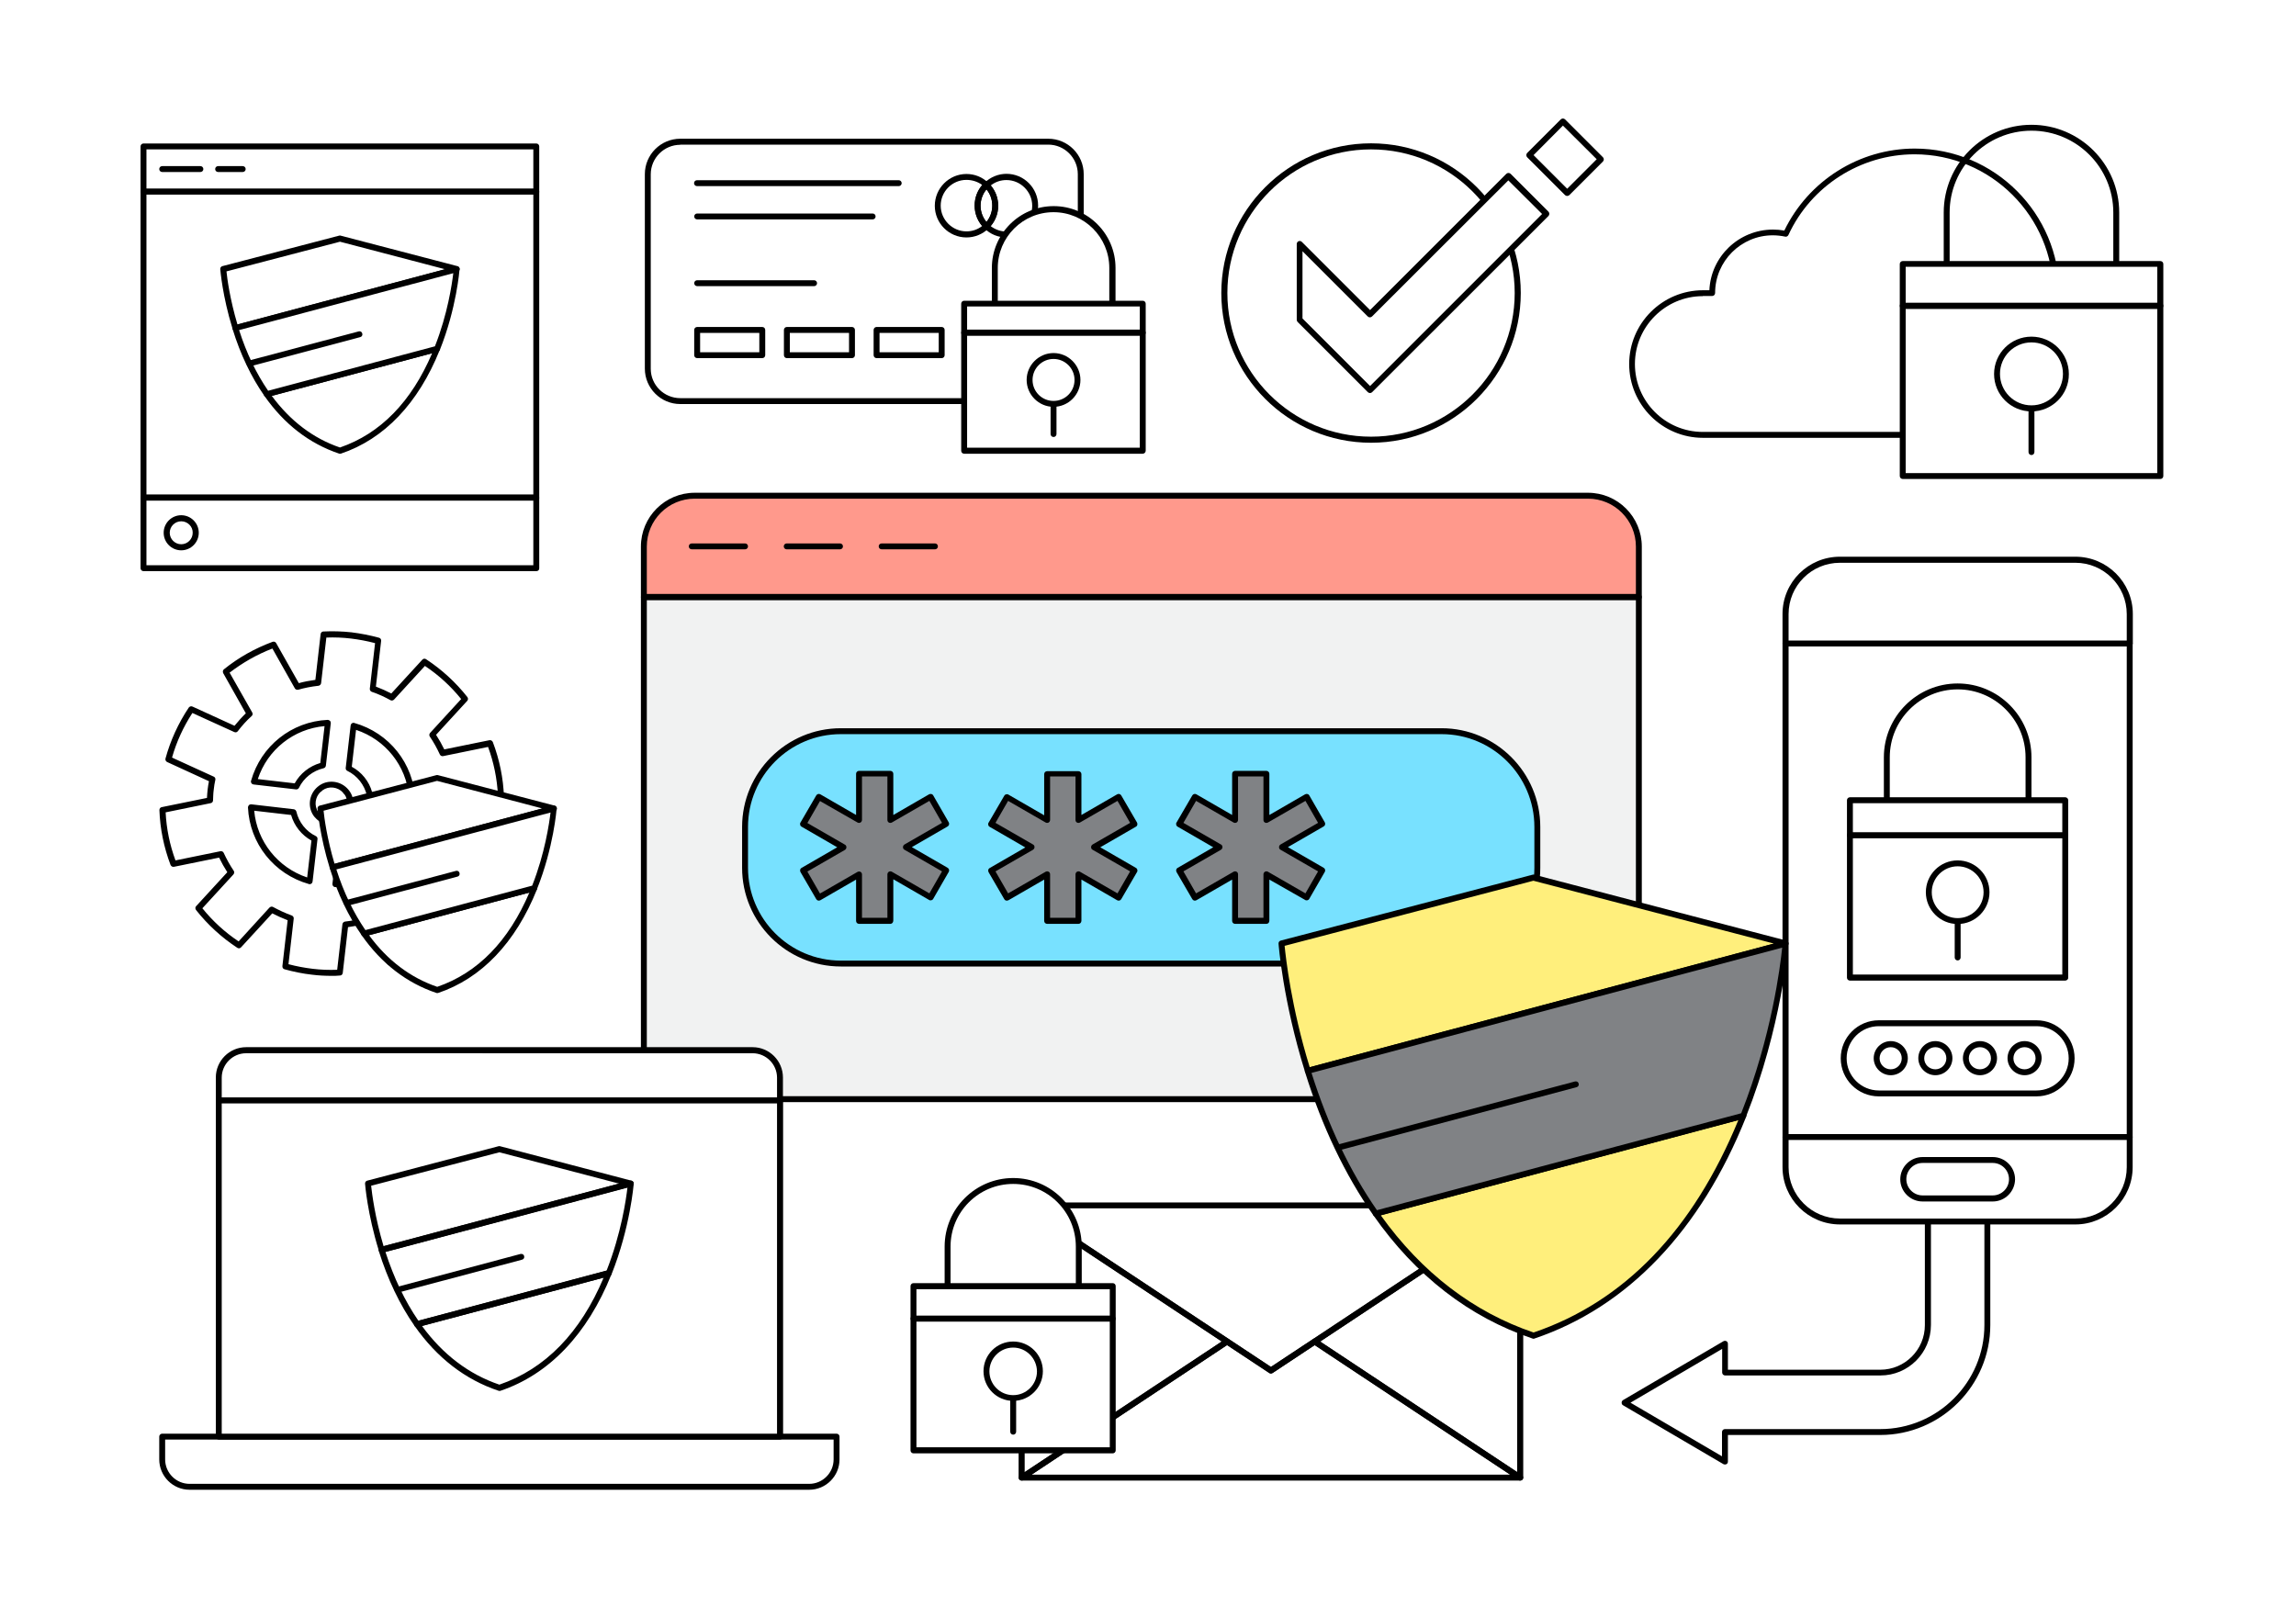 <?xml version="1.0" encoding="utf-8"?>
<!-- Generator: Adobe Illustrator 16.0.0, SVG Export Plug-In . SVG Version: 6.00 Build 0)  -->
<!DOCTYPE svg PUBLIC "-//W3C//DTD SVG 1.1//EN" "http://www.w3.org/Graphics/SVG/1.1/DTD/svg11.dtd">
<svg version="1.1" id="Layer_1" xmlns="http://www.w3.org/2000/svg" xmlns:xlink="http://www.w3.org/1999/xlink" x="0px" y="0px"
	 width="1400px" height="980px" viewBox="0 0 1400 980" enable-background="new 0 0 1400 980" xml:space="preserve">
<g>
	<g>
		<rect fill="#FFFFFF" width="1400" height="980"/>
	</g>
</g>
<g>
	<path fill="#F1F2F2" d="M392.6,364.1v275.3c0,17.1,13.9,31,31,31h544.7c17.1,0,31-13.9,31-31V364.1H392.6z"/>
	<path d="M968.3,672.1H423.6c-18.1,0-32.8-14.7-32.8-32.8V364.1c0-1,0.8-1.8,1.8-1.8h606.7c1,0,1.8,0.8,1.8,1.8v275.3
		C1001.1,657.4,986.4,672.1,968.3,672.1z M394.4,365.9v273.4c0,16.1,13.1,29.2,29.2,29.2h544.7c16.1,0,29.2-13.1,29.2-29.2V365.9
		H394.4z"/>
</g>
<g>
	<g>
		<path d="M926.9,902.9c-0.4,0-0.7-0.1-1-0.3l-125.2-83c-0.5-0.3-0.8-0.9-0.8-1.5c0-0.6,0.3-1.2,0.8-1.5l125.2-83
			c0.6-0.4,1.3-0.4,1.9-0.1c0.6,0.3,1,0.9,1,1.6v166c0,0.7-0.4,1.3-1,1.6C927.5,902.8,927.2,902.9,926.9,902.9z M805,818.1
			l120.1,79.6V738.5L805,818.1z"/>
	</g>
	<g>
		<path d="M623,902.9c-0.3,0-0.6-0.1-0.9-0.2c-0.6-0.3-1-0.9-1-1.6v-166c0-0.7,0.4-1.3,1-1.6c0.6-0.3,1.3-0.3,1.9,0.1l125.2,83
			c0.5,0.3,0.8,0.9,0.8,1.5c0,0.6-0.3,1.2-0.8,1.5l-125.2,83C623.7,902.8,623.4,902.9,623,902.9z M624.8,738.5v159.3L745,818.1
			L624.8,738.5z"/>
	</g>
	<g>
		<path d="M775,837.6c-0.3,0-0.7-0.1-1-0.3L622,736.6c-0.7-0.4-1-1.3-0.7-2c0.2-0.8,0.9-1.3,1.7-1.3h303.9c0.8,0,1.5,0.5,1.7,1.3
			c0.2,0.8-0.1,1.6-0.7,2L776,837.3C775.7,837.5,775.3,837.6,775,837.6z M629,736.9L775,833.6l145.9-96.7H629z"/>
	</g>
	<g>
		<path d="M927,902.9C927,902.9,926.9,902.9,927,902.9H623c-0.8,0-1.5-0.5-1.7-1.3c-0.2-0.8,0.1-1.6,0.7-2l125.2-83
			c0.6-0.4,1.4-0.4,2,0l25.7,17l25.7-17c0.6-0.4,1.4-0.4,2,0l125,82.8c0.7,0.3,1.2,0.9,1.2,1.7C928.8,902.1,928,902.9,927,902.9z
			 M629,899.3h291.8l-119.2-79l-25.7,17c-0.6,0.4-1.4,0.4-2,0l-25.7-17L629,899.3z"/>
	</g>
</g>
<g>
	<g>
		<rect x="1088.8" y="392.4" fill="#FFFFFF" width="209.9" height="301"/>
		<path d="M1298.6,695.2h-209.9c-1,0-1.8-0.8-1.8-1.8v-301c0-1,0.8-1.8,1.8-1.8h209.9c1,0,1.8,0.8,1.8,1.8v301
			C1300.4,694.4,1299.6,695.2,1298.6,695.2z M1090.6,691.6h206.2V394.2h-206.2V691.6z"/>
	</g>
	<g>
		<path fill="#FFFFFF" d="M1298.6,374.4c0-18.3-14.8-33.1-33.1-33.1h-143.6c-18.3,0-33.1,14.8-33.1,33.1v18h209.9V374.4z"/>
		<path d="M1298.6,394.2h-209.9c-1,0-1.8-0.8-1.8-1.8v-18c0-19.3,15.7-34.9,35-34.9h143.6c19.3,0,35,15.7,35,34.9v18
			C1300.4,393.4,1299.6,394.2,1298.6,394.2z M1090.6,390.6h206.2v-16.1c0-17.3-14.1-31.3-31.3-31.3h-143.6
			c-17.3,0-31.3,14-31.3,31.3V390.6z"/>
	</g>
	<g>
		<path fill="#FFFFFF" d="M1088.8,693.4v18.4c0,18.3,14.8,33.1,33.1,33.1h143.6c18.3,0,33.1-14.8,33.1-33.1v-18.4H1088.8z"/>
		<path d="M1265.5,746.7h-143.6c-19.3,0-35-15.7-35-34.9v-18.4c0-1,0.8-1.8,1.8-1.8h209.9c1,0,1.8,0.8,1.8,1.8v18.4
			C1300.4,731,1284.7,746.7,1265.5,746.7z M1090.6,695.2v16.6c0,17.3,14.1,31.3,31.3,31.3h143.6c17.3,0,31.3-14.1,31.3-31.3v-16.6
			H1090.6z"/>
	</g>
</g>
<g>
	<path fill="#FFFFFF" d="M1226.8,719.1c0,6.5-5.3,11.7-11.7,11.7h-42.8c-6.5,0-11.8-5.3-11.8-11.7l0,0c0-6.5,5.3-11.7,11.8-11.7
		h42.8C1221.6,707.4,1226.8,712.6,1226.8,719.1L1226.8,719.1z"/>
	<path d="M1215.1,732.7h-42.8c-7.5,0-13.6-6.1-13.6-13.5c0-7.5,6.1-13.6,13.6-13.6h42.8c7.5,0,13.6,6.1,13.6,13.6
		C1228.6,726.6,1222.6,732.7,1215.1,732.7z M1172.3,709.2c-5.5,0-9.9,4.5-9.9,9.9c0,5.5,4.5,9.9,9.9,9.9h42.8c5.5,0,9.9-4.5,9.9-9.9
		c0-5.5-4.5-9.9-9.9-9.9H1172.3z"/>
</g>
<g>
	<path fill="#78E1FF" d="M937.5,529.2c0,32.3-26.2,58.4-58.4,58.4H512.7c-32.2,0-58.4-26.1-58.4-58.4v-24.9
		c0-32.3,26.2-58.4,58.4-58.4h366.3c32.3,0,58.4,26.2,58.4,58.4V529.2z"/>
	<path d="M879.1,589.4H512.7c-33.2,0-60.2-27-60.2-60.2v-24.9c0-33.2,27-60.2,60.2-60.2h366.3c33.2,0,60.2,27,60.2,60.2v24.9
		C939.3,562.4,912.3,589.4,879.1,589.4z M512.7,447.7c-31.2,0-56.6,25.4-56.6,56.6v24.9c0,31.2,25.4,56.6,56.6,56.6h366.3
		c31.2,0,56.6-25.4,56.6-56.6v-24.9c0-31.2-25.4-56.6-56.6-56.6H512.7z"/>
</g>
<g>
	<path fill="#FF998C" d="M999.3,333.3c0-17.1-13.9-31-31-31H423.6c-17.1,0-31,13.9-31,31v30.8h606.7V333.3z"/>
	<path d="M999.3,365.9H392.6c-1,0-1.8-0.8-1.8-1.8v-30.8c0-18.1,14.7-32.8,32.8-32.8h544.7c18.1,0,32.8,14.7,32.8,32.8v30.8
		C1001.1,365.1,1000.3,365.9,999.3,365.9z M394.4,362.2h603.1v-28.9c0-16.1-13.1-29.2-29.2-29.2H423.6c-16.1,0-29.2,13.1-29.2,29.2
		V362.2z"/>
</g>
<g>
	<polygon fill="#808285" points="577,502.6 567.4,486 542.9,500.2 542.9,471.9 523.8,471.9 523.8,500.2 499.3,486 489.8,502.6 
		514.3,516.7 489.8,530.9 499.3,547.4 523.8,533.3 523.8,561.6 542.9,561.6 542.9,533.3 567.4,547.4 577,530.9 552.5,516.7 	"/>
	<path d="M542.9,563.4h-19.1c-1,0-1.8-0.8-1.8-1.8v-25.2L500.2,549c-0.9,0.5-2,0.2-2.5-0.7l-9.6-16.5c-0.2-0.4-0.3-0.9-0.2-1.4
		c0.1-0.5,0.4-0.9,0.8-1.1l21.8-12.6l-21.8-12.6c-0.4-0.2-0.7-0.6-0.8-1.1s-0.1-1,0.2-1.4l9.6-16.5c0.5-0.9,1.6-1.2,2.5-0.7L522,497
		v-25.1c0-1,0.8-1.8,1.8-1.8h19.1c1,0,1.8,0.8,1.8,1.8V497l21.8-12.6c0.4-0.2,0.9-0.3,1.4-0.2c0.5,0.1,0.9,0.4,1.1,0.8l9.5,16.5
		c0.5,0.9,0.2,2-0.7,2.5l-21.8,12.6l21.8,12.6c0.9,0.5,1.2,1.6,0.7,2.5l-9.5,16.5c-0.2,0.4-0.6,0.7-1.1,0.8c-0.5,0.1-1,0.1-1.4-0.2
		l-21.8-12.6v25.1C544.7,562.6,543.9,563.4,542.9,563.4z M525.6,559.7h15.5v-26.5c0-0.6,0.3-1.2,0.9-1.6c0.6-0.3,1.3-0.3,1.8,0
		l22.9,13.2l7.7-13.4l-22.9-13.2c-0.6-0.3-0.9-0.9-0.9-1.6c0-0.6,0.3-1.2,0.9-1.6l22.9-13.2l-7.7-13.4l-22.9,13.2
		c-0.6,0.3-1.3,0.3-1.8,0c-0.6-0.3-0.9-0.9-0.9-1.6v-26.5h-15.5v26.5c0,0.6-0.3,1.2-0.9,1.6c-0.6,0.3-1.3,0.3-1.8,0L500,488.5
		l-7.7,13.4l22.9,13.2c0.6,0.3,0.9,0.9,0.9,1.6c0,0.6-0.3,1.2-0.9,1.6l-22.9,13.2l7.7,13.4l22.9-13.2c0.6-0.3,1.3-0.3,1.8,0
		c0.6,0.3,0.9,0.9,0.9,1.6V559.7z"/>
</g>
<g>
	<polygon fill="#808285" points="691.6,502.6 682.1,486 657.6,500.2 657.6,471.9 638.5,471.9 638.5,500.2 614,486 604.4,502.6 
		628.9,516.7 604.4,530.9 614,547.4 638.5,533.3 638.5,561.6 657.6,561.6 657.6,533.3 682.1,547.4 691.6,530.9 667.1,516.7 	"/>
	<path d="M657.6,563.4h-19.1c-1,0-1.8-0.8-1.8-1.8v-25.2L614.9,549c-0.4,0.2-0.9,0.3-1.4,0.2c-0.5-0.1-0.9-0.4-1.1-0.8l-9.6-16.5
		c-0.2-0.4-0.3-0.9-0.2-1.4c0.1-0.5,0.4-0.9,0.8-1.1l21.8-12.6l-21.8-12.6c-0.4-0.2-0.7-0.6-0.8-1.1s-0.1-1,0.2-1.4l9.6-16.5
		c0.2-0.4,0.6-0.7,1.1-0.8c0.5-0.1,1-0.1,1.4,0.2l21.8,12.6v-25.1c0-1,0.8-1.8,1.8-1.8h19.1c1,0,1.8,0.8,1.8,1.8V497l21.8-12.6
		c0.9-0.5,2-0.2,2.5,0.7l9.6,16.5c0.2,0.4,0.3,0.9,0.2,1.4s-0.4,0.9-0.8,1.1l-21.8,12.6l21.8,12.6c0.4,0.2,0.7,0.6,0.8,1.1
		s0.1,1-0.2,1.4l-9.6,16.5c-0.5,0.9-1.6,1.2-2.5,0.7l-21.8-12.6v25.1C659.4,562.6,658.6,563.4,657.6,563.4z M640.3,559.7h15.5v-26.5
		c0-0.6,0.3-1.2,0.9-1.6c0.6-0.3,1.3-0.3,1.8,0l22.9,13.2l7.7-13.4l-22.9-13.2c-0.6-0.3-0.9-0.9-0.9-1.6c0-0.6,0.3-1.2,0.9-1.6
		l22.9-13.2l-7.7-13.4l-22.9,13.2c-0.6,0.3-1.3,0.3-1.8,0c-0.6-0.3-0.9-0.9-0.9-1.6v-26.5h-15.5v26.5c0,0.6-0.3,1.2-0.9,1.6
		c-0.6,0.3-1.3,0.3-1.8,0l-22.9-13.2l-7.7,13.4l22.9,13.2c0.6,0.3,0.9,0.9,0.9,1.6c0,0.6-0.3,1.2-0.9,1.6l-22.9,13.2l7.7,13.4
		l22.9-13.2c0.6-0.3,1.3-0.3,1.8,0c0.6,0.3,0.9,0.9,0.9,1.6V559.7z"/>
</g>
<g>
	<polygon fill="#808285" points="806.3,502.6 796.7,486 772.2,500.2 772.2,471.9 753.1,471.9 753.1,500.2 728.6,486 719.1,502.6 
		743.6,516.7 719.1,530.9 728.6,547.4 753.1,533.3 753.1,561.6 772.2,561.6 772.2,533.3 796.7,547.4 806.3,530.9 781.8,516.7 	"/>
	<path d="M772.2,563.4h-19.1c-1,0-1.8-0.8-1.8-1.8v-25.2L729.5,549c-0.9,0.5-2,0.2-2.5-0.7l-9.6-16.5c-0.2-0.4-0.3-0.9-0.2-1.4
		c0.1-0.5,0.4-0.9,0.8-1.1l21.8-12.6l-21.8-12.6c-0.4-0.2-0.7-0.6-0.8-1.1s-0.1-1,0.2-1.4l9.6-16.5c0.5-0.9,1.6-1.2,2.5-0.7
		l21.8,12.6v-25.1c0-1,0.8-1.8,1.8-1.8h19.1c1,0,1.8,0.8,1.8,1.8V497l21.8-12.6c0.4-0.2,0.9-0.3,1.4-0.2c0.5,0.1,0.9,0.4,1.1,0.8
		l9.5,16.5c0.5,0.9,0.2,2-0.7,2.5l-21.8,12.6l21.8,12.6c0.9,0.5,1.2,1.6,0.7,2.5l-9.5,16.5c-0.2,0.4-0.6,0.7-1.1,0.8
		c-0.5,0.1-1,0.1-1.4-0.2L774,536.4v25.1C774,562.6,773.2,563.4,772.2,563.4z M754.9,559.7h15.5v-26.5c0-0.6,0.3-1.2,0.9-1.6
		c0.6-0.3,1.3-0.3,1.8,0l22.9,13.2l7.7-13.4l-22.9-13.2c-0.6-0.3-0.9-0.9-0.9-1.6c0-0.6,0.3-1.2,0.9-1.6l22.9-13.2l-7.7-13.4
		l-22.9,13.2c-0.6,0.3-1.3,0.3-1.8,0c-0.6-0.3-0.9-0.9-0.9-1.6v-26.5h-15.5v26.5c0,0.6-0.3,1.2-0.9,1.6c-0.6,0.3-1.3,0.3-1.8,0
		l-22.9-13.2l-7.7,13.4l22.9,13.2c0.6,0.3,0.9,0.9,0.9,1.6c0,0.6-0.3,1.2-0.9,1.6l-22.9,13.2l7.7,13.4l22.9-13.2
		c0.6-0.3,1.3-0.3,1.8,0c0.6,0.3,0.9,0.9,0.9,1.6V559.7z"/>
</g>
<g>
	<path d="M454.3,335h-32.5c-1,0-1.8-0.8-1.8-1.8c0-1,0.8-1.8,1.8-1.8h32.5c1,0,1.8,0.8,1.8,1.8C456.1,334.2,455.3,335,454.3,335z"/>
</g>
<g>
	<path d="M512.2,335h-32.5c-1,0-1.8-0.8-1.8-1.8c0-1,0.8-1.8,1.8-1.8h32.5c1,0,1.8,0.8,1.8,1.8C514,334.2,513.2,335,512.2,335z"/>
</g>
<g>
	<path d="M570.1,335h-32.5c-1,0-1.8-0.8-1.8-1.8c0-1,0.8-1.8,1.8-1.8h32.5c1,0,1.8,0.8,1.8,1.8C571.9,334.2,571.1,335,570.1,335z"/>
</g>
<g>
	<g>
		<g>
			<path fill="#FFEF7C" d="M935.1,814.6c68.5-23.1,106.7-81.1,128-134.2l-224.2,59.7C861.3,772.1,892.3,800.2,935.1,814.6z"/>
			<path d="M935.1,816.4c-0.2,0-0.4,0-0.6-0.1c-38.6-13-71.3-38.3-97.1-75.2c-0.3-0.5-0.4-1.1-0.2-1.7c0.2-0.6,0.7-1,1.2-1.1
				l224.2-59.7c0.7-0.2,1.4,0,1.8,0.6c0.5,0.5,0.6,1.2,0.3,1.9c-27.7,69.4-72.4,116.1-129.1,135.2
				C935.5,816.4,935.3,816.4,935.1,816.4z M841.9,741.1c25,34.9,56.4,59,93.2,71.5c55.3-18.8,97.3-62.4,124.9-129.6L841.9,741.1z"/>
		</g>
		<g>
			<path fill="#FFEF7C" d="M935.1,535.3l-153.7,40.2c0,0,2.5,34.4,16,77.6l291.3-77.6L935.1,535.3z"/>
			<path d="M797.4,654.8c-0.8,0-1.5-0.5-1.7-1.3c-13.4-42.9-16.1-77.6-16.1-78c-0.1-0.9,0.5-1.7,1.3-1.9l153.7-40.2
				c0.3-0.1,0.6-0.1,0.9,0l153.7,40.2c0.8,0.2,1.4,0.9,1.4,1.8c0,0.8-0.6,1.5-1.3,1.8l-291.3,77.6
				C797.7,654.8,797.6,654.8,797.4,654.8z M783.3,576.8c0.7,7,4,37.3,15.3,74l283-75.4l-146.6-38.3L783.3,576.8z"/>
		</g>
		<g>
			<path fill="#808285" d="M797.4,653c8.6,27.6,21.7,58.8,41.5,87l224.2-59.7c22-55.1,25.7-104.9,25.7-104.9L797.4,653z"/>
			<path d="M838.9,741.9c-0.6,0-1.1-0.3-1.5-0.8c-17.2-24.6-31.3-54-41.7-87.5c-0.1-0.5-0.1-1,0.1-1.4c0.2-0.4,0.6-0.7,1.1-0.9
				l291.3-77.6c0.6-0.1,1.2,0,1.6,0.4c0.5,0.4,0.7,0.9,0.6,1.5c0,0.5-4,50.7-25.8,105.5c-0.2,0.5-0.7,0.9-1.2,1.1l-224.2,59.7
				C839.2,741.9,839,741.9,838.9,741.9z M799.7,654.3c10.1,31.9,23.5,60.1,39.9,83.7l222.1-59.1c18.6-46.9,23.9-90.2,25-101
				L799.7,654.3z"/>
		</g>
	</g>
	<g>
		<path d="M816.2,701.5c-0.8,0-1.5-0.5-1.8-1.3c-0.3-1,0.3-2,1.3-2.2l144.7-38.5c1-0.2,2,0.3,2.2,1.3c0.3,1-0.3,2-1.3,2.2
			l-144.7,38.5C816.5,701.4,816.3,701.5,816.2,701.5z"/>
	</g>
</g>
<g>
	<path d="M1246.5,267h-208.1c-24.8,0-45-20.2-45-45c0-24.8,20.2-45,45-45h3.9c0.9-20.6,18-37,38.8-37c2.3,0,4.6,0.2,6.9,0.6
		c14.7-30.4,45.7-50,79.5-50c48.7,0,88.2,39.6,88.2,88.2c0,3.9-0.3,7.7-0.7,11.5c17.7,3.9,30.3,19.6,30.3,37.9
		C1285.3,249.6,1267.9,267,1246.5,267z M1038.3,180.6c-22.8,0-41.4,18.6-41.4,41.4c0,22.8,18.6,41.4,41.4,41.4h208.1
		c19.4,0,35.2-15.8,35.2-35.2c0-17.1-12.2-31.7-29-34.7c-1-0.2-1.6-1.1-1.5-2.1c0.6-4.1,0.9-8.4,0.9-12.7c0-46.7-38-84.6-84.6-84.6
		c-32.9,0-63.1,19.3-76.9,49.2c-0.4,0.8-1.2,1.2-2,1c-2.4-0.5-5-0.8-7.5-0.8c-19.4,0-35.2,15.8-35.2,35.2c0,1-0.8,1.8-1.8,1.8
		H1038.3z"/>
</g>
<g>
	<g>
		<path d="M1290.4,162.7c-1,0-1.8-0.8-1.8-1.8v-31.3c0-27.5-22.4-49.9-49.9-49.9c-27.5,0-49.9,22.4-49.9,49.9v31.3
			c0,1-0.8,1.8-1.8,1.8c-1,0-1.8-0.8-1.8-1.8v-31.3c0-29.5,24-53.5,53.5-53.5c29.5,0,53.5,24,53.5,53.5v31.3
			C1292.2,161.9,1291.4,162.7,1290.4,162.7z"/>
	</g>
	<g>
		<rect x="1160.2" y="186.5" fill="#FFFFFF" width="157.1" height="103.8"/>
		<path d="M1317.3,292.1h-157.1c-1,0-1.8-0.8-1.8-1.8V186.5c0-1,0.8-1.8,1.8-1.8h157.1c1,0,1.8,0.8,1.8,1.8v103.8
			C1319.1,291.3,1318.3,292.1,1317.3,292.1z M1162,288.5h153.4V188.3H1162V288.5z"/>
	</g>
	<g>
		<rect x="1160.2" y="160.9" fill="#FFFFFF" width="157.1" height="25.5"/>
		<path d="M1317.3,188.3h-157.1c-1,0-1.8-0.8-1.8-1.8v-25.5c0-1,0.8-1.8,1.8-1.8h157.1c1,0,1.8,0.8,1.8,1.8v25.5
			C1319.1,187.5,1318.3,188.3,1317.3,188.3z M1162,184.6h153.4v-21.9H1162V184.6z"/>
	</g>
	<g>
		<line fill="#FFFFFF" x1="1238.7" y1="249" x2="1238.7" y2="275.6"/>
		<path d="M1238.7,277.5c-1,0-1.8-0.8-1.8-1.8V249c0-1,0.8-1.8,1.8-1.8c1,0,1.8,0.8,1.8,1.8v26.6
			C1240.5,276.7,1239.7,277.5,1238.7,277.5z"/>
	</g>
	<g>
		<path fill="#FFFFFF" d="M1259.8,228c0,11.6-9.4,21-21,21c-11.6,0-21-9.4-21-21c0-11.6,9.4-21,21-21
			C1250.3,207,1259.8,216.4,1259.8,228z"/>
		<path d="M1238.7,250.9c-12.6,0-22.8-10.2-22.8-22.8c0-12.6,10.2-22.8,22.8-22.8c12.6,0,22.8,10.2,22.8,22.8
			C1261.6,240.6,1251.3,250.9,1238.7,250.9z M1238.7,208.8c-10.6,0-19.2,8.6-19.2,19.2c0,10.6,8.6,19.2,19.2,19.2
			c10.6,0,19.2-8.6,19.2-19.2C1257.9,217.4,1249.3,208.8,1238.7,208.8z"/>
	</g>
</g>
<g>
	<g>
		<path d="M1236.9,489.8c-1,0-1.8-0.8-1.8-1.8v-26.2c0-22.8-18.6-41.4-41.4-41.4c-22.8,0-41.4,18.6-41.4,41.4V488
			c0,1-0.8,1.8-1.8,1.8s-1.8-0.8-1.8-1.8v-26.2c0-24.8,20.2-45,45-45c24.8,0,45,20.2,45,45V488
			C1238.7,489,1237.9,489.8,1236.9,489.8z"/>
	</g>
	<g>
		<rect x="1128" y="509.3" fill="#FFFFFF" width="131.3" height="86.8"/>
		<path d="M1259.3,598H1128c-1,0-1.8-0.8-1.8-1.8v-86.8c0-1,0.8-1.8,1.8-1.8h131.3c1,0,1.8,0.8,1.8,1.8v86.8
			C1261.2,597.1,1260.3,598,1259.3,598z M1129.8,594.3h127.7v-83.2h-127.7V594.3z"/>
	</g>
	<g>
		<rect x="1128" y="488" fill="#FFFFFF" width="131.3" height="21.3"/>
		<path d="M1259.3,511.1H1128c-1,0-1.8-0.8-1.8-1.8V488c0-1,0.8-1.8,1.8-1.8h131.3c1,0,1.8,0.8,1.8,1.8v21.3
			C1261.2,510.3,1260.3,511.1,1259.3,511.1z M1129.8,507.5h127.7v-17.7h-127.7V507.5z"/>
	</g>
	<g>
		<line fill="#FFFFFF" x1="1193.7" y1="561.7" x2="1193.7" y2="583.9"/>
		<path d="M1193.7,585.7c-1,0-1.8-0.8-1.8-1.8v-22.2c0-1,0.8-1.8,1.8-1.8c1,0,1.8,0.8,1.8,1.8v22.2
			C1195.5,584.9,1194.7,585.7,1193.7,585.7z"/>
	</g>
	<g>
		<path fill="#FFFFFF" d="M1211.3,544.1c0,9.7-7.9,17.6-17.6,17.6c-9.7,0-17.6-7.9-17.6-17.6c0-9.7,7.9-17.6,17.6-17.6
			C1203.4,526.5,1211.3,534.4,1211.3,544.1z"/>
		<path d="M1193.7,563.5c-10.7,0-19.4-8.7-19.4-19.4c0-10.7,8.7-19.4,19.4-19.4s19.4,8.7,19.4,19.4
			C1213.1,554.8,1204.4,563.5,1193.7,563.5z M1193.7,528.3c-8.7,0-15.8,7.1-15.8,15.8c0,8.7,7.1,15.8,15.8,15.8s15.8-7.1,15.8-15.8
			C1209.5,535.4,1202.4,528.3,1193.7,528.3z"/>
	</g>
</g>
<g>
	<path fill="#FFFFFF" d="M1263.2,645.4c0,11.8-9.6,21.4-21.4,21.4h-96.2c-11.8,0-21.4-9.6-21.4-21.4l0,0c0-11.8,9.6-21.4,21.4-21.4
		h96.2C1253.6,623.9,1263.2,633.5,1263.2,645.4L1263.2,645.4z"/>
	<path d="M1241.8,668.6h-96.2c-12.8,0-23.2-10.4-23.2-23.2s10.4-23.2,23.2-23.2h96.2c12.8,0,23.2,10.4,23.2,23.2
		S1254.6,668.6,1241.8,668.6z M1145.6,625.8c-10.8,0-19.6,8.8-19.6,19.6c0,10.8,8.8,19.6,19.6,19.6h96.2c10.8,0,19.6-8.8,19.6-19.6
		c0-10.8-8.8-19.6-19.6-19.6H1145.6z"/>
</g>
<g>
	<path fill="#FFFFFF" d="M1161.5,645.4c0,4.7-3.8,8.6-8.6,8.6c-4.7,0-8.6-3.8-8.6-8.6c0-4.7,3.8-8.6,8.6-8.6
		C1157.6,636.8,1161.5,640.6,1161.5,645.4z"/>
	<path d="M1152.9,655.7c-5.7,0-10.4-4.7-10.4-10.4c0-5.7,4.7-10.4,10.4-10.4c5.7,0,10.4,4.7,10.4,10.4
		C1163.3,651.1,1158.6,655.7,1152.9,655.7z M1152.9,638.6c-3.7,0-6.8,3-6.8,6.8c0,3.7,3,6.7,6.8,6.7c3.7,0,6.7-3,6.7-6.7
		C1159.6,641.6,1156.6,638.6,1152.9,638.6z"/>
</g>
<g>
	<path fill="#FFFFFF" d="M1188.6,645.4c0,4.7-3.8,8.6-8.6,8.6c-4.7,0-8.6-3.8-8.6-8.6c0-4.7,3.8-8.6,8.6-8.6
		C1184.8,636.8,1188.6,640.6,1188.6,645.4z"/>
	<path d="M1180.1,655.7c-5.7,0-10.4-4.7-10.4-10.4c0-5.7,4.7-10.4,10.4-10.4c5.7,0,10.4,4.7,10.4,10.4
		C1190.5,651.1,1185.8,655.7,1180.1,655.7z M1180.1,638.6c-3.7,0-6.8,3-6.8,6.8c0,3.7,3,6.7,6.8,6.7c3.7,0,6.7-3,6.7-6.7
		C1186.8,641.6,1183.8,638.6,1180.1,638.6z"/>
</g>
<g>
	<path fill="#FFFFFF" d="M1215.8,645.4c0,4.7-3.8,8.6-8.6,8.6c-4.7,0-8.6-3.8-8.6-8.6c0-4.7,3.8-8.6,8.6-8.6
		C1212,636.8,1215.8,640.6,1215.8,645.4z"/>
	<path d="M1207.3,655.7c-5.7,0-10.4-4.7-10.4-10.4c0-5.7,4.7-10.4,10.4-10.4c5.7,0,10.4,4.7,10.4,10.4
		C1217.7,651.1,1213,655.7,1207.3,655.7z M1207.3,638.6c-3.7,0-6.8,3-6.8,6.8c0,3.7,3,6.7,6.8,6.7c3.7,0,6.7-3,6.7-6.7
		C1214,641.6,1211,638.6,1207.3,638.6z"/>
</g>
<g>
	<path fill="#FFFFFF" d="M1243,645.4c0,4.7-3.8,8.6-8.6,8.6c-4.7,0-8.6-3.8-8.6-8.6c0-4.7,3.8-8.6,8.6-8.6
		C1239.2,636.8,1243,640.6,1243,645.4z"/>
	<path d="M1234.5,655.7c-5.7,0-10.4-4.7-10.4-10.4c0-5.7,4.7-10.4,10.4-10.4c5.7,0,10.4,4.7,10.4,10.4
		C1244.8,651.1,1240.2,655.7,1234.5,655.7z M1234.5,638.6c-3.7,0-6.8,3-6.8,6.8c0,3.7,3,6.7,6.8,6.7c3.7,0,6.7-3,6.7-6.7
		C1241.2,641.6,1238.2,638.6,1234.5,638.6z"/>
</g>
<g>
	<rect x="87.5" y="89.3" fill="#FFFFFF" width="239.5" height="27.6"/>
	<path d="M327.1,118.7H87.5c-1,0-1.8-0.8-1.8-1.8V89.3c0-1,0.8-1.8,1.8-1.8h239.5c1,0,1.8,0.8,1.8,1.8v27.6
		C328.9,117.9,328.1,118.7,327.1,118.7z M89.3,115.1h235.9v-24H89.3V115.1z"/>
</g>
<g>
	<rect x="87.5" y="116.9" fill="#FFFFFF" width="239.5" height="186.5"/>
	<path d="M327.1,305.3H87.5c-1,0-1.8-0.8-1.8-1.8V116.9c0-1,0.8-1.8,1.8-1.8h239.5c1,0,1.8,0.8,1.8,1.8v186.5
		C328.9,304.4,328.1,305.3,327.1,305.3z M89.3,301.6h235.9V118.7H89.3V301.6z"/>
</g>
<g>
	<rect x="87.5" y="303.4" fill="#FFFFFF" width="239.5" height="43"/>
	<path d="M327.1,348.3H87.5c-1,0-1.8-0.8-1.8-1.8v-43c0-1,0.8-1.8,1.8-1.8h239.5c1,0,1.8,0.8,1.8,1.8v43
		C328.9,347.5,328.1,348.3,327.1,348.3z M89.3,344.7h235.9v-39.4H89.3V344.7z"/>
</g>
<g>
	<g>
		<g>
			<path fill="#FFFFFF" d="M207.3,274.8c31.7-10.7,49.4-37.5,59.3-62.1l-103.8,27.6C173.1,255.2,187.5,268.2,207.3,274.8z"/>
			<path d="M207.3,276.7c-0.2,0-0.4,0-0.6-0.1c-18.1-6.1-33.4-17.9-45.5-35.2c-0.3-0.5-0.4-1.1-0.2-1.7s0.7-1,1.2-1.1l103.8-27.6
				c0.7-0.2,1.4,0,1.8,0.6c0.5,0.5,0.6,1.2,0.3,1.9c-13,32.4-33.8,54.3-60.4,63.2C207.7,276.6,207.5,276.7,207.3,276.7z
				 M165.7,241.4c11.3,15.3,25.2,25.9,41.6,31.5c24.7-8.5,43.5-27.8,56.2-57.5L165.7,241.4z"/>
		</g>
		<g>
			<path fill="#FFFFFF" d="M207.3,145.5l-71.2,18.6c0,0,1.2,15.9,7.4,35.9l134.9-35.9L207.3,145.5z"/>
			<path d="M143.5,201.8c-0.8,0-1.5-0.5-1.7-1.3c-6.2-20-7.4-35.7-7.5-36.3c-0.1-0.9,0.5-1.7,1.3-1.9l71.2-18.6
				c0.3-0.1,0.6-0.1,0.9,0l71.2,18.6c0.8,0.2,1.4,0.9,1.4,1.8c0,0.8-0.6,1.5-1.3,1.8L144,201.8C143.9,201.8,143.7,201.8,143.5,201.8
				z M138.1,165.5c0.4,4.2,2.1,17,6.7,32.4l126.6-33.7l-64.1-16.8L138.1,165.5z"/>
		</g>
		<g>
			<path fill="#FFFFFF" d="M143.5,200c4,12.8,10.1,27.3,19.2,40.3l103.8-27.6c10.2-25.5,11.9-48.6,11.9-48.6L143.5,200z"/>
			<path d="M162.7,242.2c-0.6,0-1.1-0.3-1.5-0.8c-8-11.5-14.6-25.2-19.4-40.8c-0.1-0.5-0.1-1,0.1-1.4c0.2-0.4,0.6-0.7,1.1-0.9
				L278,162.4c0.6-0.1,1.2,0,1.6,0.4c0.5,0.4,0.7,0.9,0.6,1.5c0,0.2-1.8,23.6-12,49.1c-0.2,0.5-0.7,0.9-1.2,1.1l-103.8,27.6
				C163,242.1,162.9,242.2,162.7,242.2z M145.8,201.3c4.5,14.1,10.5,26.5,17.7,37l101.7-27.1c7.8-19.8,10.4-38.1,11.2-44.6
				L145.8,201.3z"/>
		</g>
	</g>
	<g>
		<path d="M152.2,223.4c-0.8,0-1.5-0.5-1.8-1.3c-0.3-1,0.3-2,1.3-2.2l67-17.8c1-0.3,2,0.3,2.2,1.3c0.3,1-0.3,2-1.3,2.2l-67,17.8
			C152.5,223.4,152.4,223.4,152.2,223.4z"/>
	</g>
</g>
<g>
	<path d="M122.2,104.9H98.9c-1,0-1.8-0.8-1.8-1.8s0.8-1.8,1.8-1.8h23.3c1,0,1.8,0.8,1.8,1.8S123.2,104.9,122.2,104.9z"/>
</g>
<g>
	<path d="M148,104.9H133c-1,0-1.8-0.8-1.8-1.8s0.8-1.8,1.8-1.8H148c1,0,1.8,0.8,1.8,1.8S149,104.9,148,104.9z"/>
</g>
<g>
	<path d="M110.5,335.6c-5.9,0-10.7-4.8-10.7-10.7c0-5.9,4.8-10.7,10.7-10.7c5.9,0,10.7,4.8,10.7,10.7
		C121.2,330.8,116.4,335.6,110.5,335.6z M110.5,317.9c-3.9,0-7,3.2-7,7c0,3.9,3.2,7,7,7c3.9,0,7-3.2,7-7
		C117.6,321.1,114.4,317.9,110.5,317.9z"/>
</g>
<g>
	<g>
		<path d="M639.2,246.4H414.8c-11.9,0-21.6-9.7-21.6-21.6V106.2c0-11.9,9.7-21.6,21.6-21.6h224.4c11.9,0,21.6,9.7,21.6,21.6v118.6
			C660.8,236.7,651.1,246.4,639.2,246.4z M414.8,88.3c-9.9,0-18,8.1-18,18v118.6c0,9.9,8.1,17.9,18,17.9h224.4c9.9,0,18-8.1,18-17.9
			V106.2c0-9.9-8.1-18-18-18H414.8z"/>
	</g>
	<g>
		<path d="M464.8,218.4h-39.7c-1,0-1.8-0.8-1.8-1.8v-15.4c0-1,0.8-1.8,1.8-1.8h39.7c1,0,1.8,0.8,1.8,1.8v15.4
			C466.6,217.6,465.8,218.4,464.8,218.4z M426.9,214.8H463V203h-36.1V214.8z"/>
	</g>
	<g>
		<path d="M519.5,218.4h-39.7c-1,0-1.8-0.8-1.8-1.8v-15.4c0-1,0.8-1.8,1.8-1.8h39.7c1,0,1.8,0.8,1.8,1.8v15.4
			C521.3,217.6,520.5,218.4,519.5,218.4z M481.6,214.8h36.1V203h-36.1V214.8z"/>
	</g>
	<g>
		<path d="M574.2,218.4h-39.7c-1,0-1.8-0.8-1.8-1.8v-15.4c0-1,0.8-1.8,1.8-1.8h39.7c1,0,1.8,0.8,1.8,1.8v15.4
			C576,217.6,575.2,218.4,574.2,218.4z M536.3,214.8h36.1V203h-36.1V214.8z"/>
	</g>
	<g>
		<path d="M628.9,218.4h-39.7c-1,0-1.8-0.8-1.8-1.8v-15.4c0-1,0.8-1.8,1.8-1.8h39.7c1,0,1.8,0.8,1.8,1.8v15.4
			C630.7,217.6,629.9,218.4,628.9,218.4z M591,214.8h36.1V203H591V214.8z"/>
	</g>
	<g>
		<path d="M548,113.5h-123c-1,0-1.8-0.8-1.8-1.8s0.8-1.8,1.8-1.8h123c1,0,1.8,0.8,1.8,1.8S549,113.5,548,113.5z"/>
	</g>
	<g>
		<path d="M532.1,133.8h-107c-1,0-1.8-0.8-1.8-1.8c0-1,0.8-1.8,1.8-1.8h107c1,0,1.8,0.8,1.8,1.8C533.9,133,533.1,133.8,532.1,133.8z
			"/>
	</g>
	<g>
		<path d="M496.4,174.5h-71.3c-1,0-1.8-0.8-1.8-1.8s0.8-1.8,1.8-1.8h71.3c1,0,1.8,0.8,1.8,1.8S497.4,174.5,496.4,174.5z"/>
	</g>
	<g>
		<g>
			<path d="M589.3,144.8c-10.7,0-19.3-8.7-19.3-19.3c0-10.7,8.7-19.4,19.3-19.4c5,0,9.8,1.9,13.4,5.5c0.4,0.3,0.6,0.8,0.6,1.3
				c0,0.5-0.2,1-0.6,1.3c-3.1,3-4.8,7-4.8,11.3c0,4.3,1.7,8.3,4.8,11.3c0.4,0.3,0.6,0.8,0.6,1.3c0,0.5-0.2,1-0.6,1.3
				C599.1,142.8,594.4,144.8,589.3,144.8z M589.3,109.7c-8.7,0-15.7,7.1-15.7,15.7s7.1,15.7,15.7,15.7c3.5,0,6.8-1.1,9.6-3.3
				c-3-3.5-4.6-7.8-4.6-12.5c0-4.6,1.6-9,4.6-12.5C596.2,110.8,592.8,109.7,589.3,109.7z"/>
		</g>
		<g>
			<path d="M613.7,144.8c-5,0-9.8-1.9-13.4-5.5c-0.4-0.3-0.6-0.8-0.6-1.3c0-0.5,0.2-1,0.6-1.3c3.1-3,4.8-7,4.8-11.3
				c0-4.3-1.7-8.3-4.8-11.3c-0.4-0.3-0.6-0.8-0.6-1.3c0-0.5,0.2-1,0.6-1.3c3.6-3.5,8.4-5.5,13.4-5.5c10.7,0,19.3,8.7,19.3,19.4
				C633,136.1,624.3,144.8,613.7,144.8z M604.1,137.9c2.7,2.1,6.1,3.3,9.6,3.3c8.7,0,15.7-7.1,15.7-15.7s-7.1-15.7-15.7-15.7
				c-3.5,0-6.8,1.1-9.6,3.3c3,3.5,4.6,7.8,4.6,12.5C608.7,130,607.1,134.4,604.1,137.9z"/>
		</g>
		<g>
			<path d="M601.5,139.8c-0.5,0-0.9-0.2-1.3-0.5c-3.8-3.7-5.9-8.6-5.9-13.9c0-5.3,2.1-10.2,5.9-13.9c0.7-0.7,1.8-0.7,2.5,0
				c3.8,3.7,5.9,8.6,5.9,13.9c0,5.3-2.1,10.2-5.9,13.9C602.4,139.6,602,139.8,601.5,139.8z M601.5,115.5c-2.3,2.8-3.6,6.3-3.6,9.9
				c0,3.7,1.3,7.1,3.6,9.9c2.3-2.8,3.5-6.3,3.5-9.9C605,121.7,603.8,118.3,601.5,115.5z"/>
		</g>
	</g>
</g>
<g>
	<g>
		<path fill="#FFFFFF" d="M606.5,185.1v-21.7c0-19.8,16.1-35.9,35.9-35.9l0,0c19.8,0,35.9,16.1,35.9,35.9v21.7"/>
		<path d="M678.2,186.9c-1,0-1.8-0.8-1.8-1.8v-21.7c0-18.8-15.3-34-34-34c-18.8,0-34,15.3-34,34v21.7c0,1-0.8,1.8-1.8,1.8
			s-1.8-0.8-1.8-1.8v-21.7c0-20.8,16.9-37.7,37.7-37.7c20.8,0,37.7,16.9,37.7,37.7v21.7C680,186.1,679.2,186.9,678.2,186.9z"/>
	</g>
	<g>
		<rect x="587.9" y="202.8" fill="#FFFFFF" width="108.9" height="72"/>
		<path d="M696.8,276.7H587.9c-1,0-1.8-0.8-1.8-1.8v-72c0-1,0.8-1.8,1.8-1.8h108.9c1,0,1.8,0.8,1.8,1.8v72
			C698.6,275.8,697.8,276.7,696.8,276.7z M589.7,273H695v-68.4H589.7V273z"/>
	</g>
	<g>
		<rect x="587.9" y="185.1" fill="#FFFFFF" width="108.9" height="17.7"/>
		<path d="M696.8,204.7H587.9c-1,0-1.8-0.8-1.8-1.8v-17.7c0-1,0.8-1.8,1.8-1.8h108.9c1,0,1.8,0.8,1.8,1.8v17.7
			C698.6,203.8,697.8,204.7,696.8,204.7z M589.7,201H695v-14.1H589.7V201z"/>
	</g>
	<g>
		<line fill="#FFFFFF" x1="642.4" y1="246.2" x2="642.4" y2="264.7"/>
		<path d="M642.4,266.5c-1,0-1.8-0.8-1.8-1.8v-18.4c0-1,0.8-1.8,1.8-1.8s1.8,0.8,1.8,1.8v18.4C644.2,265.7,643.4,266.5,642.4,266.5z
			"/>
	</g>
	<g>
		<path fill="#FFFFFF" d="M656.9,231.7c0,8.1-6.5,14.6-14.6,14.6c-8.1,0-14.6-6.5-14.6-14.6s6.5-14.6,14.6-14.6
			C650.4,217.1,656.9,223.6,656.9,231.7z"/>
		<path d="M642.4,248.1c-9,0-16.4-7.4-16.4-16.4s7.4-16.4,16.4-16.4s16.4,7.4,16.4,16.4S651.4,248.1,642.4,248.1z M642.4,218.9
			c-7,0-12.8,5.7-12.8,12.8s5.7,12.8,12.8,12.8s12.8-5.7,12.8-12.8S649.4,218.9,642.4,218.9z"/>
	</g>
</g>
<g>
	<g>
		<path fill="#FFFFFF" d="M577.7,784.3v-24.2c0-22.1,17.9-40,40-40l0,0c22.1,0,40,17.9,40,40v24.2"/>
		<path d="M657.8,786.2c-1,0-1.8-0.8-1.8-1.8v-24.2c0-21.1-17.1-38.2-38.2-38.2c-21.1,0-38.2,17.1-38.2,38.2v24.2
			c0,1-0.8,1.8-1.8,1.8c-1,0-1.8-0.8-1.8-1.8v-24.2c0-23.1,18.8-41.8,41.8-41.8c23.1,0,41.8,18.8,41.8,41.8v24.2
			C659.6,785.4,658.8,786.2,657.8,786.2z"/>
	</g>
	<g>
		<rect x="557" y="804.1" fill="#FFFFFF" width="121.5" height="80.3"/>
		<path d="M678.5,886.3H557c-1,0-1.8-0.8-1.8-1.8v-80.3c0-1,0.8-1.8,1.8-1.8h121.5c1,0,1.8,0.8,1.8,1.8v80.3
			C680.3,885.5,679.5,886.3,678.5,886.3z M558.8,882.6h117.9v-76.7H558.8V882.6z"/>
	</g>
	<g>
		<rect x="557" y="784.3" fill="#FFFFFF" width="121.5" height="19.8"/>
		<path d="M678.5,805.9H557c-1,0-1.8-0.8-1.8-1.8v-19.8c0-1,0.8-1.8,1.8-1.8h121.5c1,0,1.8,0.8,1.8,1.8v19.8
			C680.3,805.1,679.5,805.9,678.5,805.9z M558.8,802.3h117.9v-16.1H558.8V802.3z"/>
	</g>
	<g>
		<line fill="#FFFFFF" x1="617.8" y1="852.5" x2="617.8" y2="873.1"/>
		<path d="M617.8,874.9c-1,0-1.8-0.8-1.8-1.8v-20.6c0-1,0.8-1.8,1.8-1.8c1,0,1.8,0.8,1.8,1.8v20.6
			C619.6,874.1,618.8,874.9,617.8,874.9z"/>
	</g>
	<g>
		<path fill="#FFFFFF" d="M634,836.3c0,9-7.3,16.3-16.3,16.3c-9,0-16.3-7.3-16.3-16.3c0-9,7.3-16.3,16.3-16.3
			C626.7,820,634,827.3,634,836.3z"/>
		<path d="M617.8,854.3c-10,0-18.1-8.1-18.1-18.1s8.1-18.1,18.1-18.1c10,0,18.1,8.1,18.1,18.1S627.7,854.3,617.8,854.3z
			 M617.8,821.8c-8,0-14.5,6.5-14.5,14.5c0,8,6.5,14.5,14.5,14.5c8,0,14.5-6.5,14.5-14.5C632.2,828.3,625.7,821.8,617.8,821.8z"/>
	</g>
</g>
<g>
	<circle fill="#FFFFFF" cx="836" cy="178.7" r="89.5"/>
	<path d="M836,270c-50.3,0-91.3-40.9-91.3-91.3c0-50.3,40.9-91.3,91.3-91.3c50.3,0,91.3,40.9,91.3,91.3
		C927.3,229.1,886.3,270,836,270z M836,91.1c-48.3,0-87.6,39.3-87.6,87.6c0,48.3,39.3,87.6,87.6,87.6c48.3,0,87.6-39.3,87.6-87.6
		C923.6,130.4,884.3,91.1,836,91.1z"/>
</g>
<g>
	<g>
		<polygon fill="#FFFFFF" points="919.7,107.4 835.4,191.7 792.5,148.9 792.5,195 835.4,237.9 942.8,130.5 		"/>
		<path d="M835.4,239.7c-0.5,0-0.9-0.2-1.3-0.5l-42.9-42.9c-0.3-0.3-0.5-0.8-0.5-1.3v-46.2c0-0.7,0.4-1.4,1.1-1.7
			c0.7-0.3,1.5-0.1,2,0.4l41.6,41.6l83.1-83.1c0.7-0.7,1.9-0.7,2.6,0l23.1,23.1c0.3,0.3,0.5,0.8,0.5,1.3c0,0.5-0.2,0.9-0.5,1.3
			L836.6,239.2C836.3,239.5,835.8,239.7,835.4,239.7z M794.3,194.3l41.1,41.1l104.9-104.9L919.7,110L836.6,193
			c-0.7,0.7-1.9,0.7-2.6,0l-39.8-39.8V194.3z"/>
	</g>
</g>
<g>
	<g>
		<path d="M955.6,119.5c-0.5,0-0.9-0.2-1.3-0.5l-23.1-23.1c-0.7-0.7-0.7-1.9,0-2.6l20.5-20.5c0.7-0.7,1.9-0.7,2.6,0l23.1,23.1
			c0.7,0.7,0.7,1.9,0,2.6l-20.5,20.5C956.5,119.3,956.1,119.5,955.6,119.5z M935.1,94.6l20.5,20.5l18-18L953,76.6L935.1,94.6z"/>
	</g>
</g>
<g>
	<path fill="#FFFFFF" d="M475.6,657.2c0-9.2-7.5-16.7-16.7-16.7H150.1c-9.2,0-16.7,7.5-16.7,16.7v14h342.3V657.2z"/>
	<path d="M475.6,672.9H133.4c-1,0-1.8-0.8-1.8-1.8v-14c0-10.2,8.3-18.5,18.5-18.5h308.8c10.2,0,18.5,8.3,18.5,18.5v14
		C477.4,672.1,476.6,672.9,475.6,672.9z M135.2,669.3h338.6v-12.1c0-8.2-6.7-14.9-14.9-14.9H150.1c-8.2,0-14.9,6.7-14.9,14.9V669.3z
		"/>
</g>
<g>
	<path fill="#FFFFFF" d="M98.9,890c0,9.2,7.5,16.7,16.7,16.7h377.8c9.2,0,16.7-7.5,16.7-16.7v-13.9H98.9V890z"/>
	<path d="M493.4,908.5H115.6c-10.2,0-18.5-8.3-18.5-18.5v-13.9c0-1,0.8-1.8,1.8-1.8h411.2c1,0,1.8,0.8,1.8,1.8V890
		C511.9,900.2,503.6,908.5,493.4,908.5z M100.7,877.9V890c0,8.2,6.7,14.9,14.9,14.9h377.8c8.2,0,14.9-6.7,14.9-14.9v-12.1H100.7z"/>
</g>
<g>
	<rect x="133.4" y="671.1" fill="#FFFFFF" width="342.3" height="204.9"/>
	<path d="M475.6,877.9H133.4c-1,0-1.8-0.8-1.8-1.8V671.1c0-1,0.8-1.8,1.8-1.8h342.3c1,0,1.8,0.8,1.8,1.8v204.9
		C477.4,877.1,476.6,877.9,475.6,877.9z M135.2,874.3h338.6V672.9H135.2V874.3z"/>
</g>
<g>
	<g>
		<g>
			<path d="M304.5,848.2c-0.2,0-0.4,0-0.6-0.1c-20.3-6.8-37.5-20.1-51.1-39.5c-0.3-0.5-0.4-1.1-0.2-1.7s0.7-1,1.2-1.1l116.9-31.1
				c0.7-0.2,1.4,0,1.8,0.6c0.5,0.5,0.6,1.2,0.3,1.9c-14.6,36.4-38,61-67.8,71C304.9,848.2,304.7,848.2,304.5,848.2z M257.3,808.6
				c12.7,17.4,28.6,29.5,47.2,35.8c28-9.6,49.4-31.6,63.6-65.3L257.3,808.6z"/>
		</g>
		<g>
			<path d="M232.7,764c-0.8,0-1.5-0.5-1.7-1.3c-7-22.5-8.4-40.7-8.4-40.8c-0.1-0.9,0.5-1.7,1.3-1.9l80.1-21c0.3-0.1,0.6-0.1,0.9,0
				l80.1,21c0.8,0.2,1.4,0.9,1.4,1.8c0,0.8-0.6,1.5-1.3,1.8l-151.9,40.4C233,764,232.9,764,232.7,764z M226.3,723.1
				c0.5,4.6,2.3,19.2,7.6,36.9l143.6-38.2l-73-19.1L226.3,723.1z"/>
		</g>
		<g>
			<path d="M254.3,809.4c-0.6,0-1.1-0.3-1.5-0.8c-9-12.9-16.4-28.3-21.9-45.9c-0.1-0.5-0.1-1,0.1-1.4c0.2-0.4,0.6-0.7,1.1-0.9
				L384.2,720c0.6-0.1,1.2,0,1.6,0.4c0.5,0.4,0.7,0.9,0.6,1.5c0,0.3-2.1,26.6-13.5,55.2c-0.2,0.5-0.7,0.9-1.2,1.1l-116.9,31.1
				C254.7,809.4,254.5,809.4,254.3,809.4z M235,763.4c5.2,16,11.9,30.1,20.1,42l114.8-30.6c8.9-22.6,11.9-43.6,12.7-50.7L235,763.4z
				"/>
		</g>
	</g>
	<g>
		<path d="M242.5,788.3c-0.8,0-1.5-0.5-1.8-1.3c-0.3-1,0.3-2,1.3-2.2l75.4-20.1c1-0.2,2,0.3,2.2,1.3c0.3,1-0.3,2-1.3,2.2L243,788.2
			C242.8,788.3,242.7,788.3,242.5,788.3z"/>
	</g>
</g>
<g>
	<path fill="#FFFFFF" d="M1175.6,744.9V808c0,16-13,29-29,29h-94.7v-17.6l-61.2,35.9l61.2,35.9v-18h94.7c36,0,65.3-29.3,65.3-65.3
		v-63.1H1175.6z"/>
	<path d="M1051.8,893.1c-0.3,0-0.6-0.1-0.9-0.2l-61.2-35.9c-0.6-0.3-0.9-0.9-0.9-1.6s0.3-1.2,0.9-1.6l61.2-35.9
		c0.6-0.3,1.3-0.3,1.8,0c0.6,0.3,0.9,0.9,0.9,1.6v15.8h92.9c15,0,27.2-12.2,27.2-27.2v-63.1c0-1,0.8-1.8,1.8-1.8h36.3
		c1,0,1.8,0.8,1.8,1.8V808c0,37-30.1,67.1-67.1,67.1h-92.9v16.2c0,0.7-0.3,1.3-0.9,1.6C1052.4,893,1052.1,893.1,1051.8,893.1z
		 M994.2,855.4l55.8,32.7v-14.8c0-1,0.8-1.8,1.8-1.8h94.7c35,0,63.5-28.5,63.5-63.5v-61.3h-32.6V808c0,17-13.8,30.8-30.8,30.8h-94.7
		c-1,0-1.8-0.8-1.8-1.8v-14.4L994.2,855.4z"/>
</g>
<g>
	<path d="M202.2,595.1c-4,0-8-0.2-11.9-0.7c-5.6-0.6-11.3-1.8-16.8-3.3c-0.9-0.2-1.4-1.1-1.3-2l3.2-27.9c-3.3-1.3-6.5-2.7-9.4-4.2
		L147,577.7c-0.6,0.7-1.6,0.8-2.3,0.3c-9.6-6.3-18.1-14.1-25.2-23.1c-0.5-0.7-0.5-1.7,0.1-2.3l19-20.7c-1.8-2.8-3.5-5.8-5-8.9
		l-27.5,5.6c-0.9,0.2-1.7-0.3-2.1-1.1c-4.1-10.8-6.4-22.1-6.8-33.5c0-0.9,0.6-1.7,1.5-1.8l27.5-5.6c0.1-1.6,0.2-3.4,0.4-5.1
		c0.2-1.8,0.5-3.5,0.8-5.1l-25.5-11.7c-0.8-0.4-1.2-1.3-1-2.1c3-11,7.8-21.5,14.2-31.1c0.5-0.7,1.5-1,2.3-0.6l25.6,11.7
		c2.2-2.7,4.5-5.3,6.9-7.6l-13.8-24.5c-0.4-0.8-0.2-1.8,0.4-2.3c8.9-7.2,18.9-12.8,29.7-16.8c0.8-0.3,1.8,0,2.2,0.8l13.8,24.4
		c3.2-0.9,6.5-1.5,10.1-2l3.2-27.9c0.1-0.9,0.8-1.6,1.7-1.6c5.7-0.3,11.5-0.1,17.1,0.5c5.6,0.7,11.3,1.8,16.8,3.3
		c0.9,0.2,1.4,1.1,1.3,1.9l-3.2,27.9c3.4,1.3,6.5,2.7,9.4,4.2l18.9-20.6c0.6-0.7,1.6-0.8,2.3-0.3c9.6,6.3,18.1,14.1,25.2,23.1
		c0.5,0.7,0.5,1.7-0.1,2.3l-19,20.7c1.8,2.8,3.5,5.8,5,8.9l27.5-5.6c0.9-0.2,1.7,0.3,2.1,1.1c4.1,10.8,6.4,22.1,6.8,33.5
		c0,0.9-0.6,1.7-1.5,1.8l-27.5,5.6c-0.1,1.6-0.2,3.4-0.4,5.1c-0.2,1.8-0.5,3.5-0.8,5.1l25.5,11.7c0.8,0.4,1.2,1.3,1,2.1
		c-3,11-7.7,21.5-14.2,31.1c-0.5,0.7-1.5,1-2.3,0.6l-25.6-11.7c-2.1,2.7-4.5,5.2-6.9,7.6l13.8,24.5c0.4,0.8,0.2,1.7-0.4,2.3
		c-8.9,7.2-18.9,12.8-29.7,16.8c-0.8,0.3-1.8,0-2.2-0.8l-13.8-24.4c-3.2,0.9-6.6,1.5-10.1,2l-3.2,27.9c-0.1,0.9-0.8,1.6-1.7,1.6
		C205.6,595.1,203.9,595.1,202.2,595.1z M175.9,588c4.9,1.3,9.8,2.2,14.7,2.8c4.9,0.6,10,0.8,15,0.6l3.2-27.8
		c0.1-0.8,0.8-1.5,1.6-1.6c4.4-0.5,8.5-1.3,12.3-2.4c0.8-0.2,1.7,0.1,2.1,0.8l13.7,24.3c9.4-3.6,18.1-8.6,26.1-14.7l-13.8-24.3
		c-0.4-0.7-0.3-1.7,0.4-2.2c3.1-2.8,5.9-5.9,8.4-9.2c0.5-0.7,1.4-0.9,2.2-0.5l25.5,11.6c5.5-8.5,9.7-17.6,12.4-27.2l-25.4-11.6
		c-0.8-0.4-1.2-1.2-1-2c0.4-1.9,0.8-4,1-6.2c0.2-2.2,0.3-4.3,0.4-6.3c0-0.8,0.6-1.6,1.5-1.7l27.4-5.6c-0.5-9.9-2.5-19.8-6-29.3
		l-27.4,5.6c-0.8,0.2-1.7-0.3-2-1c-1.8-3.9-3.8-7.5-6.1-10.9c-0.5-0.7-0.4-1.6,0.2-2.3l18.9-20.6c-6.3-7.8-13.7-14.6-22.1-20.2
		l-18.8,20.5c-0.6,0.6-1.5,0.8-2.2,0.4c-3.4-1.9-7.2-3.7-11.4-5.1c-0.8-0.3-1.3-1.1-1.2-1.9l3.2-27.8c-4.9-1.3-9.8-2.2-14.7-2.8
		c-4.9-0.6-10-0.8-15-0.6l-3.2,27.8c-0.1,0.8-0.8,1.5-1.6,1.6c-4.5,0.5-8.5,1.3-12.3,2.4c-0.8,0.2-1.7-0.1-2.1-0.8l-13.7-24.3
		c-9.4,3.6-18.1,8.6-26.1,14.7l13.8,24.3c0.4,0.7,0.3,1.7-0.4,2.2c-3,2.7-5.8,5.8-8.4,9.2c-0.5,0.7-1.4,0.9-2.2,0.5l-25.5-11.6
		c-5.5,8.5-9.7,17.6-12.4,27.2l25.4,11.6c0.8,0.3,1.2,1.2,1,2c-0.4,1.8-0.8,4-1,6.2c-0.3,2.1-0.3,4.3-0.4,6.3c0,0.8-0.6,1.6-1.5,1.7
		l-27.4,5.6c0.5,10,2.5,19.8,6,29.3l27.4-5.6c0.8-0.2,1.7,0.3,2,1c1.8,3.9,3.8,7.5,6.1,10.9c0.5,0.7,0.4,1.6-0.2,2.3l-18.9,20.6
		c6.3,7.8,13.7,14.6,22.1,20.2l18.8-20.6c0.6-0.6,1.5-0.8,2.2-0.4c3.5,1.9,7.3,3.7,11.4,5.2c0.8,0.3,1.3,1.1,1.2,1.9L175.9,588z
		 M204.5,541c-0.5,0-1-0.2-1.3-0.6c-0.4-0.4-0.5-0.9-0.5-1.4l3-25.9c0.1-0.8,0.6-1.4,1.4-1.6c6.5-1.5,12.1-5.9,15-11.9
		c0.3-0.7,1.1-1.1,1.8-1l25.9,3c0.5,0.1,1,0.3,1.3,0.8c0.3,0.4,0.4,1,0.2,1.5C245.3,525,226.6,540,204.5,541
		C204.5,541,204.5,541,204.5,541z M209.1,514.8l-2.6,22.5c18.8-1.7,34.7-14.4,40.6-32.3l-22.5-2.6
		C221.4,508.4,215.7,512.9,209.1,514.8z M188.8,539.2c-0.2,0-0.3,0-0.5-0.1c-21.2-6-36.1-24.7-37.1-46.7c0-0.5,0.2-1,0.6-1.4
		c0.4-0.4,0.9-0.5,1.4-0.5l25.9,3c0.8,0.1,1.4,0.7,1.6,1.4c1.5,6.5,5.9,12.1,11.9,15c0.7,0.3,1.1,1.1,1,1.8l-3,25.9
		c-0.1,0.5-0.3,1-0.8,1.3C189.5,539.1,189.2,539.2,188.8,539.2z M155,494.4c1.7,18.8,14.4,34.7,32.3,40.7l2.6-22.5
		c-6-3.3-10.5-9-12.4-15.6L155,494.4z M202.2,503.2c-0.5,0-1,0-1.5-0.1c-3.4-0.4-6.5-2.1-8.7-4.7c-0.1-0.1-0.1-0.2-0.2-0.2
		c-0.1-0.1-0.1-0.1-0.2-0.2c-2.1-2.7-3-6.1-2.6-9.5c0.4-3.4,2.1-6.5,4.7-8.7c0.1-0.1,0.2-0.1,0.3-0.2c0.1-0.1,0.1-0.1,0.2-0.2
		c2.7-2.1,6-3,9.5-2.6c3.4,0.4,6.5,2.1,8.7,4.7c0.1,0.1,0.1,0.2,0.2,0.3c0.1,0.1,0.1,0.1,0.2,0.2c2.1,2.7,3,6.1,2.6,9.5
		c-0.4,3.4-2,6.5-4.7,8.7c-0.1,0.1-0.2,0.1-0.3,0.2c-0.1,0.1-0.1,0.1-0.2,0.2C207.8,502.3,205.1,503.2,202.2,503.2z M195.2,496.6
		c1.6,1.6,3.6,2.7,5.9,2.9c2.3,0.3,4.5-0.3,6.4-1.5c0.1-0.3,0.3-0.5,0.5-0.7c0.2-0.2,0.5-0.3,0.8-0.4c1.6-1.6,2.7-3.6,2.9-5.9
		c0.3-2.3-0.3-4.7-1.7-6.6c-0.4-0.3-0.8-0.7-0.9-1.1c-1.6-1.7-3.6-2.7-5.9-3c-2.4-0.3-4.7,0.3-6.6,1.7c-0.3,0.4-0.7,0.8-1.1,0.9
		c-1.7,1.6-2.7,3.6-3,5.9c-0.3,2.2,0.3,4.5,1.5,6.4c0.3,0.1,0.5,0.3,0.7,0.5C195,496,195.2,496.3,195.2,496.6z M251.4,489.5
		c-0.1,0-0.1,0-0.2,0l-25.9-3c-0.8-0.1-1.4-0.6-1.6-1.4c-1.5-6.5-5.9-12.1-11.9-15c-0.7-0.3-1.1-1.1-1-1.8l3-25.9
		c0.1-0.5,0.3-1,0.8-1.3c0.4-0.3,1-0.4,1.5-0.2c21.2,6,36.1,24.7,37.1,46.7c0,0.5-0.2,1-0.6,1.4
		C252.3,489.3,251.8,489.5,251.4,489.5z M226.9,483.1l22.5,2.6c-1.7-18.8-14.4-34.7-32.3-40.6l-2.6,22.5
		C220.5,470.8,225.1,476.5,226.9,483.1z M180.7,481.4c-0.1,0-0.1,0-0.2,0l-25.9-3c-0.5-0.1-1-0.3-1.3-0.8s-0.4-1-0.2-1.5
		c6-21.2,24.7-36.1,46.7-37.1c0.5,0,1,0.2,1.4,0.6c0.4,0.4,0.5,0.9,0.5,1.4l-3,25.9c-0.1,0.8-0.6,1.4-1.4,1.6
		c-6.5,1.5-12.1,5.9-15,11.9C182,481,181.4,481.4,180.7,481.4z M157.2,475.1l22.5,2.6c3.3-6,9-10.5,15.6-12.4l2.6-22.5
		C179,444.5,163.1,457.2,157.2,475.1z"/>
</g>
<g>
	<g>
		<g>
			<path fill="#FFFFFF" d="M266.6,603.8c31.7-10.7,49.4-37.5,59.3-62.1L222,569.3C232.4,584.1,246.7,597.1,266.6,603.8z"/>
			<path d="M266.6,605.6c-0.2,0-0.4,0-0.6-0.1c-18.1-6.1-33.4-17.9-45.5-35.2c-0.3-0.5-0.4-1.1-0.2-1.7s0.7-1,1.2-1.1l103.8-27.6
				c0.7-0.2,1.4,0,1.8,0.6c0.5,0.5,0.6,1.2,0.3,1.9c-13,32.4-33.8,54.3-60.4,63.2C267,605.5,266.8,605.6,266.6,605.6z M225,570.3
				c11.2,15.3,25.2,25.9,41.6,31.5c24.7-8.5,43.5-27.8,56.2-57.5L225,570.3z"/>
		</g>
		<g>
			<path fill="#FFFFFF" d="M266.6,474.4L195.4,493c0,0,1.2,15.9,7.4,35.9L337.7,493L266.6,474.4z"/>
			<path d="M202.8,530.8c-0.8,0-1.5-0.5-1.7-1.3c-6.2-20-7.4-35.7-7.5-36.3c-0.1-0.9,0.5-1.7,1.3-1.9l71.2-18.6
				c0.3-0.1,0.6-0.1,0.9,0l71.2,18.6c0.8,0.2,1.4,0.9,1.4,1.8c0,0.8-0.6,1.5-1.3,1.8l-134.9,35.9C203.1,530.7,203,530.8,202.8,530.8
				z M197.3,494.4c0.4,4.2,2.1,17,6.7,32.4L330.6,493l-64.1-16.8L197.3,494.4z"/>
		</g>
		<g>
			<path fill="#FFFFFF" d="M202.8,529c4,12.8,10.1,27.3,19.2,40.3l103.8-27.6c10.2-25.5,11.9-48.6,11.9-48.6L202.8,529z"/>
			<path d="M222,571.1c-0.6,0-1.1-0.3-1.5-0.8c-8-11.5-14.6-25.2-19.4-40.8c-0.1-0.5-0.1-1,0.1-1.4c0.2-0.4,0.6-0.7,1.1-0.9
				l134.9-35.9c0.6-0.1,1.2,0,1.6,0.4c0.5,0.4,0.7,0.9,0.6,1.5c0,0.2-1.8,23.6-12,49.1c-0.2,0.5-0.7,0.9-1.2,1.1L222.5,571
				C222.3,571.1,222.2,571.1,222,571.1z M205.1,530.2c4.5,14.1,10.5,26.5,17.7,37l101.7-27.1c7.8-19.8,10.4-38.1,11.2-44.6
				L205.1,530.2z"/>
		</g>
	</g>
	<g>
		<path d="M211.5,552.4c-0.8,0-1.5-0.5-1.8-1.3c-0.3-1,0.3-2,1.3-2.2l67-17.8c1-0.3,2,0.3,2.2,1.3c0.3,1-0.3,2-1.3,2.2l-67,17.8
			C211.8,552.3,211.6,552.4,211.5,552.4z"/>
	</g>
</g>
</svg>
